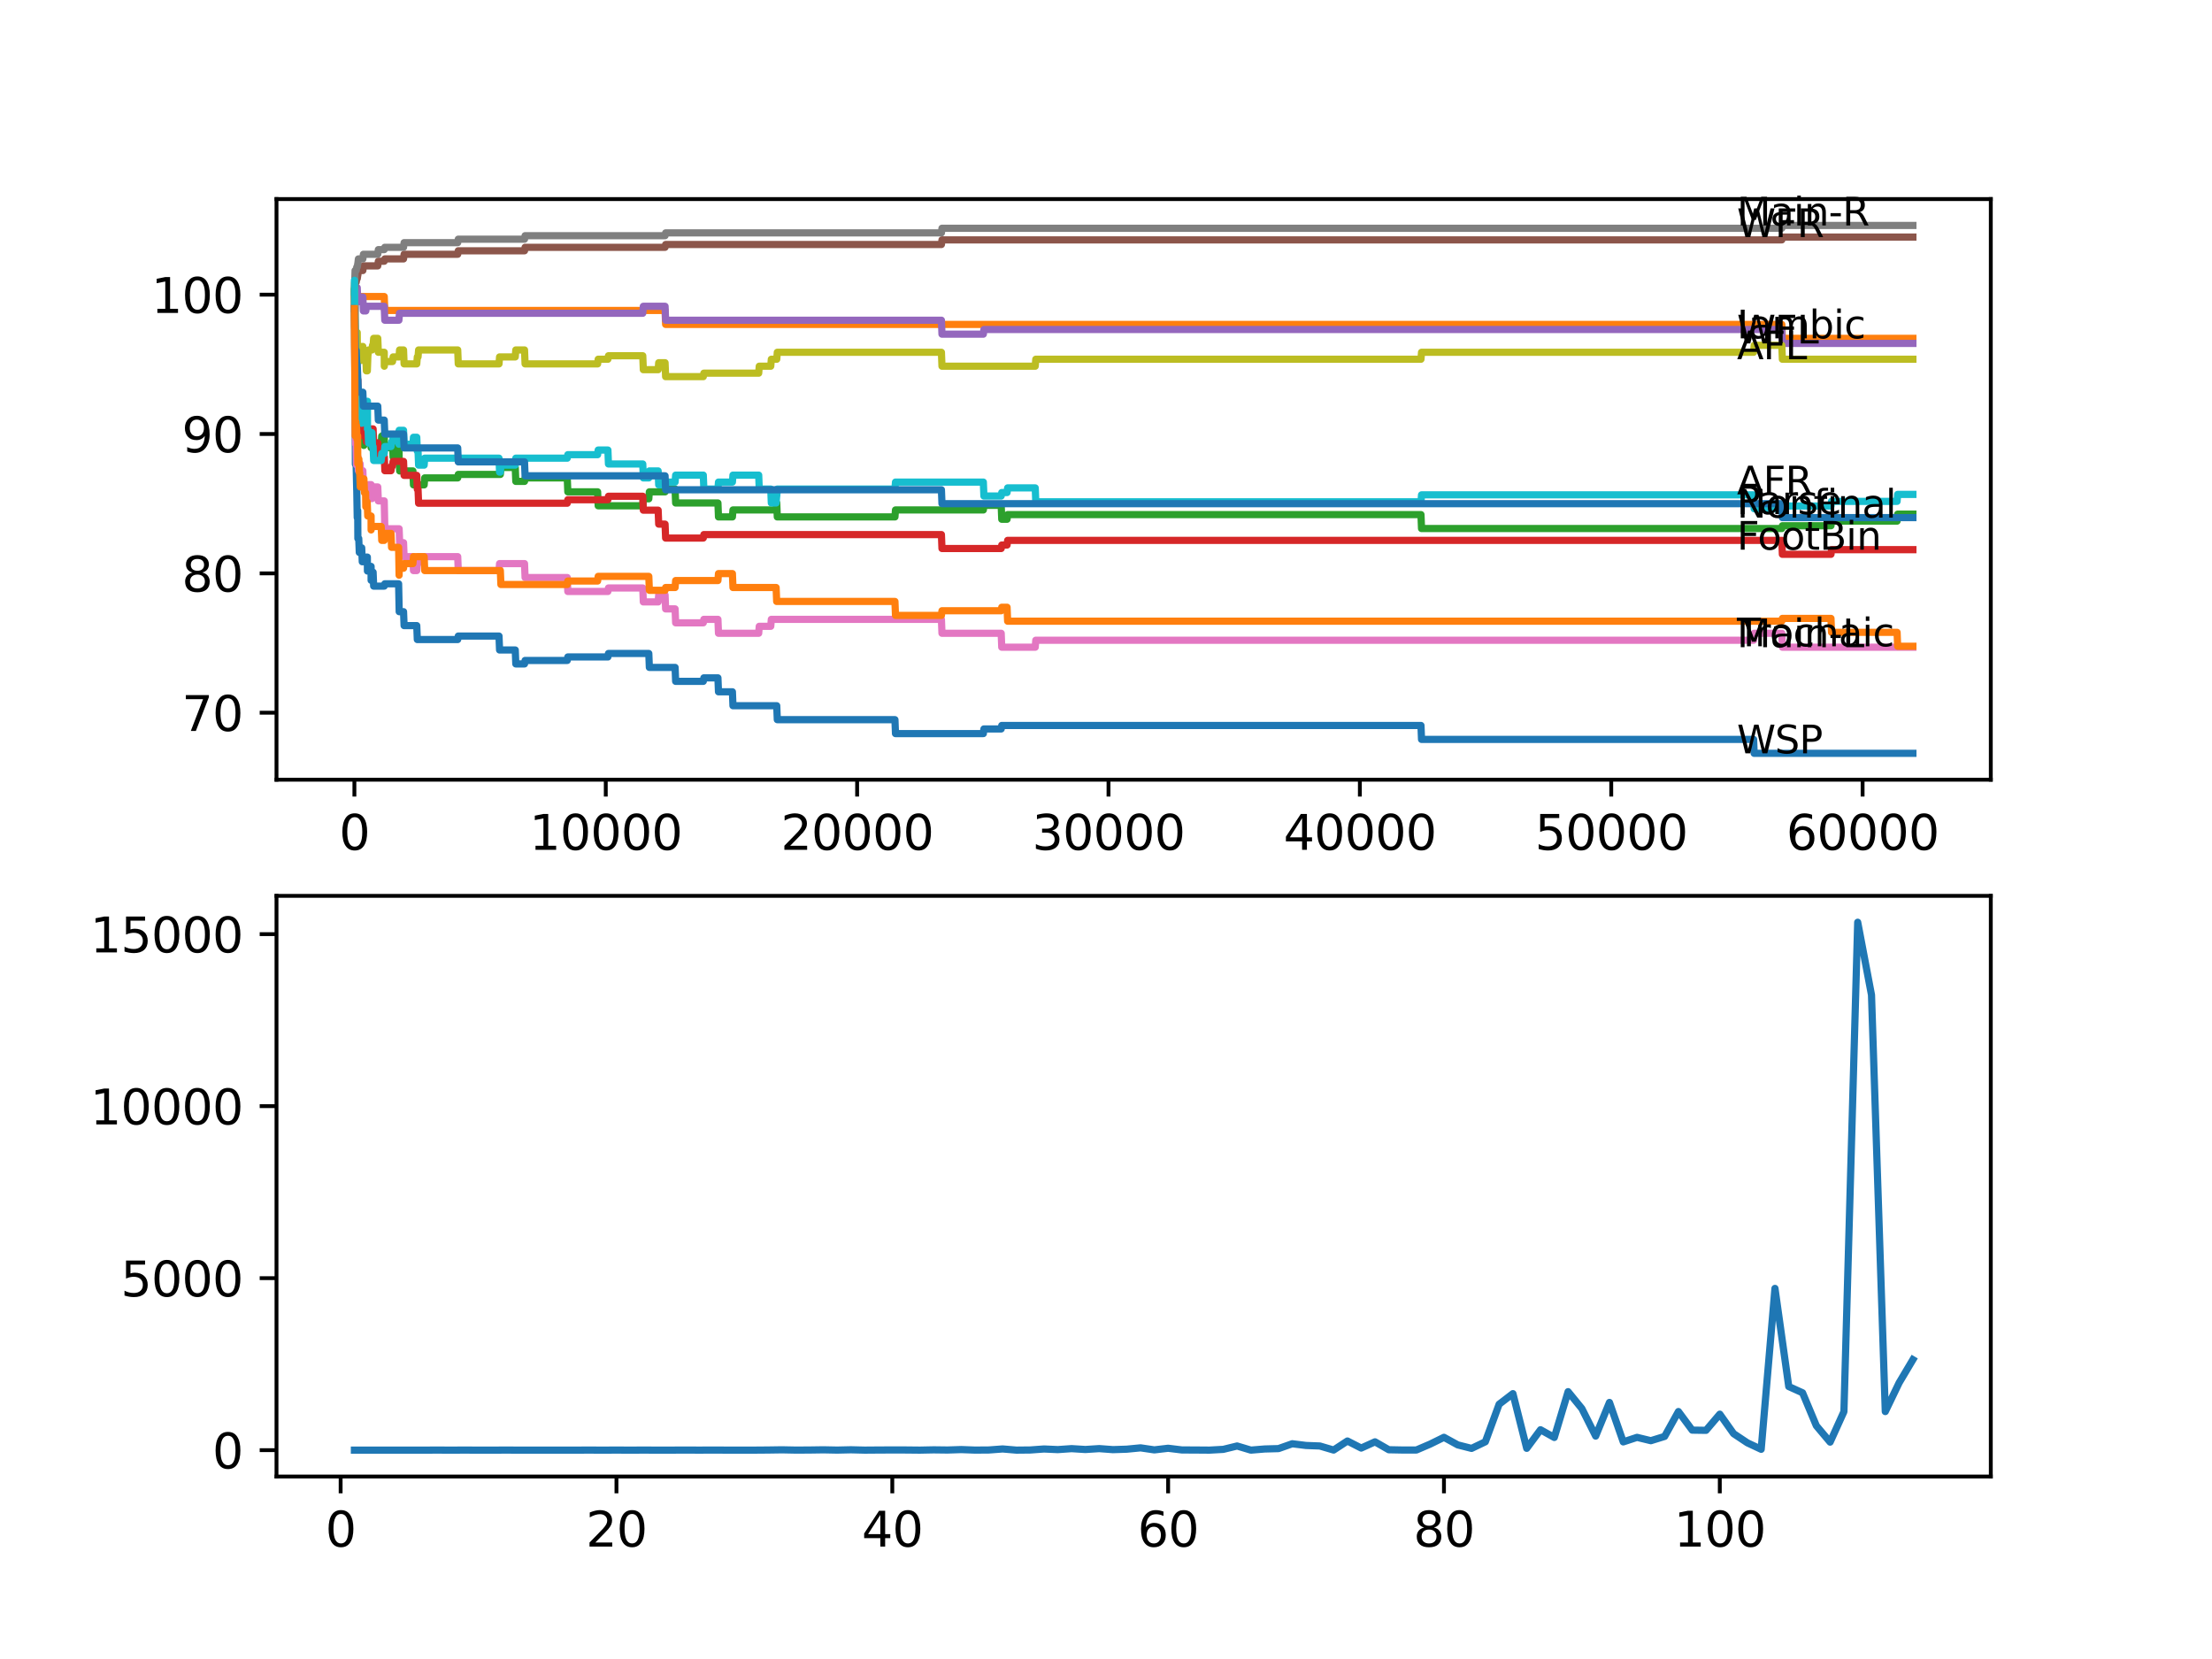 <?xml version="1.0" encoding="utf-8" standalone="no"?>
<!DOCTYPE svg PUBLIC "-//W3C//DTD SVG 1.1//EN"
  "http://www.w3.org/Graphics/SVG/1.1/DTD/svg11.dtd">
<svg xmlns:xlink="http://www.w3.org/1999/xlink" width="460.8pt" height="345.6pt" viewBox="0 0 460.8 345.6" xmlns="http://www.w3.org/2000/svg" version="1.1">
 <defs>
  <style type="text/css">*{stroke-linejoin: round; stroke-linecap: butt}</style>
 </defs>
 <g id="figure_1">
  <g id="patch_1">
   <path d="M 0 345.6 
L 460.8 345.6 
L 460.8 0 
L 0 0 
z
" style="fill: #ffffff"/>
  </g>
  <g id="axes_1">
   <g id="patch_2">
    <path d="M 57.6 162.432 
L 414.72 162.432 
L 414.72 41.472 
L 57.6 41.472 
z
" style="fill: #ffffff"/>
   </g>
   <g id="matplotlib.axis_1">
    <g id="xtick_1">
     <g id="line2d_1">
      <defs>
       <path id="mc5a0135460" d="M 0 0 
L 0 3.5 
" style="stroke: #000000; stroke-width: 0.8"/>
      </defs>
      <g>
       <use xlink:href="#mc5a0135460" x="73.827" y="162.432" style="stroke: #000000; stroke-width: 0.8"/>
      </g>
     </g>
     <g id="text_1">
      <!-- 0 -->
      <g transform="translate(70.646 177.03)scale(0.1 -0.1)">
       <defs>
        <path id="DejaVuSans-30" d="M 2034 4250 
Q 1547 4250 1301 3770 
Q 1056 3291 1056 2328 
Q 1056 1369 1301 889 
Q 1547 409 2034 409 
Q 2525 409 2770 889 
Q 3016 1369 3016 2328 
Q 3016 3291 2770 3770 
Q 2525 4250 2034 4250 
z
M 2034 4750 
Q 2819 4750 3233 4129 
Q 3647 3509 3647 2328 
Q 3647 1150 3233 529 
Q 2819 -91 2034 -91 
Q 1250 -91 836 529 
Q 422 1150 422 2328 
Q 422 3509 836 4129 
Q 1250 4750 2034 4750 
z
" transform="scale(0.016)"/>
       </defs>
       <use xlink:href="#DejaVuSans-30"/>
      </g>
     </g>
    </g>
    <g id="xtick_2">
     <g id="line2d_2">
      <g>
       <use xlink:href="#mc5a0135460" x="126.192" y="162.432" style="stroke: #000000; stroke-width: 0.8"/>
      </g>
     </g>
     <g id="text_2">
      <!-- 10000 -->
      <g transform="translate(110.286 177.03)scale(0.1 -0.1)">
       <defs>
        <path id="DejaVuSans-31" d="M 794 531 
L 1825 531 
L 1825 4091 
L 703 3866 
L 703 4441 
L 1819 4666 
L 2450 4666 
L 2450 531 
L 3481 531 
L 3481 0 
L 794 0 
L 794 531 
z
" transform="scale(0.016)"/>
       </defs>
       <use xlink:href="#DejaVuSans-31"/>
       <use xlink:href="#DejaVuSans-30" x="63.623"/>
       <use xlink:href="#DejaVuSans-30" x="127.246"/>
       <use xlink:href="#DejaVuSans-30" x="190.869"/>
       <use xlink:href="#DejaVuSans-30" x="254.492"/>
      </g>
     </g>
    </g>
    <g id="xtick_3">
     <g id="line2d_3">
      <g>
       <use xlink:href="#mc5a0135460" x="178.556" y="162.432" style="stroke: #000000; stroke-width: 0.8"/>
      </g>
     </g>
     <g id="text_3">
      <!-- 20000 -->
      <g transform="translate(162.65 177.03)scale(0.1 -0.1)">
       <defs>
        <path id="DejaVuSans-32" d="M 1228 531 
L 3431 531 
L 3431 0 
L 469 0 
L 469 531 
Q 828 903 1448 1529 
Q 2069 2156 2228 2338 
Q 2531 2678 2651 2914 
Q 2772 3150 2772 3378 
Q 2772 3750 2511 3984 
Q 2250 4219 1831 4219 
Q 1534 4219 1204 4116 
Q 875 4013 500 3803 
L 500 4441 
Q 881 4594 1212 4672 
Q 1544 4750 1819 4750 
Q 2544 4750 2975 4387 
Q 3406 4025 3406 3419 
Q 3406 3131 3298 2873 
Q 3191 2616 2906 2266 
Q 2828 2175 2409 1742 
Q 1991 1309 1228 531 
z
" transform="scale(0.016)"/>
       </defs>
       <use xlink:href="#DejaVuSans-32"/>
       <use xlink:href="#DejaVuSans-30" x="63.623"/>
       <use xlink:href="#DejaVuSans-30" x="127.246"/>
       <use xlink:href="#DejaVuSans-30" x="190.869"/>
       <use xlink:href="#DejaVuSans-30" x="254.492"/>
      </g>
     </g>
    </g>
    <g id="xtick_4">
     <g id="line2d_4">
      <g>
       <use xlink:href="#mc5a0135460" x="230.921" y="162.432" style="stroke: #000000; stroke-width: 0.8"/>
      </g>
     </g>
     <g id="text_4">
      <!-- 30000 -->
      <g transform="translate(215.015 177.03)scale(0.1 -0.1)">
       <defs>
        <path id="DejaVuSans-33" d="M 2597 2516 
Q 3050 2419 3304 2112 
Q 3559 1806 3559 1356 
Q 3559 666 3084 287 
Q 2609 -91 1734 -91 
Q 1441 -91 1130 -33 
Q 819 25 488 141 
L 488 750 
Q 750 597 1062 519 
Q 1375 441 1716 441 
Q 2309 441 2620 675 
Q 2931 909 2931 1356 
Q 2931 1769 2642 2001 
Q 2353 2234 1838 2234 
L 1294 2234 
L 1294 2753 
L 1863 2753 
Q 2328 2753 2575 2939 
Q 2822 3125 2822 3475 
Q 2822 3834 2567 4026 
Q 2313 4219 1838 4219 
Q 1578 4219 1281 4162 
Q 984 4106 628 3988 
L 628 4550 
Q 988 4650 1302 4700 
Q 1616 4750 1894 4750 
Q 2613 4750 3031 4423 
Q 3450 4097 3450 3541 
Q 3450 3153 3228 2886 
Q 3006 2619 2597 2516 
z
" transform="scale(0.016)"/>
       </defs>
       <use xlink:href="#DejaVuSans-33"/>
       <use xlink:href="#DejaVuSans-30" x="63.623"/>
       <use xlink:href="#DejaVuSans-30" x="127.246"/>
       <use xlink:href="#DejaVuSans-30" x="190.869"/>
       <use xlink:href="#DejaVuSans-30" x="254.492"/>
      </g>
     </g>
    </g>
    <g id="xtick_5">
     <g id="line2d_5">
      <g>
       <use xlink:href="#mc5a0135460" x="283.285" y="162.432" style="stroke: #000000; stroke-width: 0.8"/>
      </g>
     </g>
     <g id="text_5">
      <!-- 40000 -->
      <g transform="translate(267.379 177.03)scale(0.1 -0.1)">
       <defs>
        <path id="DejaVuSans-34" d="M 2419 4116 
L 825 1625 
L 2419 1625 
L 2419 4116 
z
M 2253 4666 
L 3047 4666 
L 3047 1625 
L 3713 1625 
L 3713 1100 
L 3047 1100 
L 3047 0 
L 2419 0 
L 2419 1100 
L 313 1100 
L 313 1709 
L 2253 4666 
z
" transform="scale(0.016)"/>
       </defs>
       <use xlink:href="#DejaVuSans-34"/>
       <use xlink:href="#DejaVuSans-30" x="63.623"/>
       <use xlink:href="#DejaVuSans-30" x="127.246"/>
       <use xlink:href="#DejaVuSans-30" x="190.869"/>
       <use xlink:href="#DejaVuSans-30" x="254.492"/>
      </g>
     </g>
    </g>
    <g id="xtick_6">
     <g id="line2d_6">
      <g>
       <use xlink:href="#mc5a0135460" x="335.65" y="162.432" style="stroke: #000000; stroke-width: 0.8"/>
      </g>
     </g>
     <g id="text_6">
      <!-- 50000 -->
      <g transform="translate(319.744 177.03)scale(0.1 -0.1)">
       <defs>
        <path id="DejaVuSans-35" d="M 691 4666 
L 3169 4666 
L 3169 4134 
L 1269 4134 
L 1269 2991 
Q 1406 3038 1543 3061 
Q 1681 3084 1819 3084 
Q 2600 3084 3056 2656 
Q 3513 2228 3513 1497 
Q 3513 744 3044 326 
Q 2575 -91 1722 -91 
Q 1428 -91 1123 -41 
Q 819 9 494 109 
L 494 744 
Q 775 591 1075 516 
Q 1375 441 1709 441 
Q 2250 441 2565 725 
Q 2881 1009 2881 1497 
Q 2881 1984 2565 2268 
Q 2250 2553 1709 2553 
Q 1456 2553 1204 2497 
Q 953 2441 691 2322 
L 691 4666 
z
" transform="scale(0.016)"/>
       </defs>
       <use xlink:href="#DejaVuSans-35"/>
       <use xlink:href="#DejaVuSans-30" x="63.623"/>
       <use xlink:href="#DejaVuSans-30" x="127.246"/>
       <use xlink:href="#DejaVuSans-30" x="190.869"/>
       <use xlink:href="#DejaVuSans-30" x="254.492"/>
      </g>
     </g>
    </g>
    <g id="xtick_7">
     <g id="line2d_7">
      <g>
       <use xlink:href="#mc5a0135460" x="388.014" y="162.432" style="stroke: #000000; stroke-width: 0.8"/>
      </g>
     </g>
     <g id="text_7">
      <!-- 60000 -->
      <g transform="translate(372.108 177.03)scale(0.1 -0.1)">
       <defs>
        <path id="DejaVuSans-36" d="M 2113 2584 
Q 1688 2584 1439 2293 
Q 1191 2003 1191 1497 
Q 1191 994 1439 701 
Q 1688 409 2113 409 
Q 2538 409 2786 701 
Q 3034 994 3034 1497 
Q 3034 2003 2786 2293 
Q 2538 2584 2113 2584 
z
M 3366 4563 
L 3366 3988 
Q 3128 4100 2886 4159 
Q 2644 4219 2406 4219 
Q 1781 4219 1451 3797 
Q 1122 3375 1075 2522 
Q 1259 2794 1537 2939 
Q 1816 3084 2150 3084 
Q 2853 3084 3261 2657 
Q 3669 2231 3669 1497 
Q 3669 778 3244 343 
Q 2819 -91 2113 -91 
Q 1303 -91 875 529 
Q 447 1150 447 2328 
Q 447 3434 972 4092 
Q 1497 4750 2381 4750 
Q 2619 4750 2861 4703 
Q 3103 4656 3366 4563 
z
" transform="scale(0.016)"/>
       </defs>
       <use xlink:href="#DejaVuSans-36"/>
       <use xlink:href="#DejaVuSans-30" x="63.623"/>
       <use xlink:href="#DejaVuSans-30" x="127.246"/>
       <use xlink:href="#DejaVuSans-30" x="190.869"/>
       <use xlink:href="#DejaVuSans-30" x="254.492"/>
      </g>
     </g>
    </g>
   </g>
   <g id="matplotlib.axis_2">
    <g id="ytick_1">
     <g id="line2d_8">
      <defs>
       <path id="md2652b4686" d="M 0 0 
L -3.5 0 
" style="stroke: #000000; stroke-width: 0.8"/>
      </defs>
      <g>
       <use xlink:href="#md2652b4686" x="57.6" y="148.468" style="stroke: #000000; stroke-width: 0.8"/>
      </g>
     </g>
     <g id="text_8">
      <!-- 70 -->
      <g transform="translate(37.875 152.267)scale(0.1 -0.1)">
       <defs>
        <path id="DejaVuSans-37" d="M 525 4666 
L 3525 4666 
L 3525 4397 
L 1831 0 
L 1172 0 
L 2766 4134 
L 525 4134 
L 525 4666 
z
" transform="scale(0.016)"/>
       </defs>
       <use xlink:href="#DejaVuSans-37"/>
       <use xlink:href="#DejaVuSans-30" x="63.623"/>
      </g>
     </g>
    </g>
    <g id="ytick_2">
     <g id="line2d_9">
      <g>
       <use xlink:href="#md2652b4686" x="57.6" y="119.441" style="stroke: #000000; stroke-width: 0.8"/>
      </g>
     </g>
     <g id="text_9">
      <!-- 80 -->
      <g transform="translate(37.875 123.24)scale(0.1 -0.1)">
       <defs>
        <path id="DejaVuSans-38" d="M 2034 2216 
Q 1584 2216 1326 1975 
Q 1069 1734 1069 1313 
Q 1069 891 1326 650 
Q 1584 409 2034 409 
Q 2484 409 2743 651 
Q 3003 894 3003 1313 
Q 3003 1734 2745 1975 
Q 2488 2216 2034 2216 
z
M 1403 2484 
Q 997 2584 770 2862 
Q 544 3141 544 3541 
Q 544 4100 942 4425 
Q 1341 4750 2034 4750 
Q 2731 4750 3128 4425 
Q 3525 4100 3525 3541 
Q 3525 3141 3298 2862 
Q 3072 2584 2669 2484 
Q 3125 2378 3379 2068 
Q 3634 1759 3634 1313 
Q 3634 634 3220 271 
Q 2806 -91 2034 -91 
Q 1263 -91 848 271 
Q 434 634 434 1313 
Q 434 1759 690 2068 
Q 947 2378 1403 2484 
z
M 1172 3481 
Q 1172 3119 1398 2916 
Q 1625 2713 2034 2713 
Q 2441 2713 2670 2916 
Q 2900 3119 2900 3481 
Q 2900 3844 2670 4047 
Q 2441 4250 2034 4250 
Q 1625 4250 1398 4047 
Q 1172 3844 1172 3481 
z
" transform="scale(0.016)"/>
       </defs>
       <use xlink:href="#DejaVuSans-38"/>
       <use xlink:href="#DejaVuSans-30" x="63.623"/>
      </g>
     </g>
    </g>
    <g id="ytick_3">
     <g id="line2d_10">
      <g>
       <use xlink:href="#md2652b4686" x="57.6" y="90.414" style="stroke: #000000; stroke-width: 0.8"/>
      </g>
     </g>
     <g id="text_10">
      <!-- 90 -->
      <g transform="translate(37.875 94.213)scale(0.1 -0.1)">
       <defs>
        <path id="DejaVuSans-39" d="M 703 97 
L 703 672 
Q 941 559 1184 500 
Q 1428 441 1663 441 
Q 2288 441 2617 861 
Q 2947 1281 2994 2138 
Q 2813 1869 2534 1725 
Q 2256 1581 1919 1581 
Q 1219 1581 811 2004 
Q 403 2428 403 3163 
Q 403 3881 828 4315 
Q 1253 4750 1959 4750 
Q 2769 4750 3195 4129 
Q 3622 3509 3622 2328 
Q 3622 1225 3098 567 
Q 2575 -91 1691 -91 
Q 1453 -91 1209 -44 
Q 966 3 703 97 
z
M 1959 2075 
Q 2384 2075 2632 2365 
Q 2881 2656 2881 3163 
Q 2881 3666 2632 3958 
Q 2384 4250 1959 4250 
Q 1534 4250 1286 3958 
Q 1038 3666 1038 3163 
Q 1038 2656 1286 2365 
Q 1534 2075 1959 2075 
z
" transform="scale(0.016)"/>
       </defs>
       <use xlink:href="#DejaVuSans-39"/>
       <use xlink:href="#DejaVuSans-30" x="63.623"/>
      </g>
     </g>
    </g>
    <g id="ytick_4">
     <g id="line2d_11">
      <g>
       <use xlink:href="#md2652b4686" x="57.6" y="61.387" style="stroke: #000000; stroke-width: 0.8"/>
      </g>
     </g>
     <g id="text_11">
      <!-- 100 -->
      <g transform="translate(31.512 65.186)scale(0.1 -0.1)">
       <use xlink:href="#DejaVuSans-31"/>
       <use xlink:href="#DejaVuSans-30" x="63.623"/>
       <use xlink:href="#DejaVuSans-30" x="127.246"/>
      </g>
     </g>
    </g>
   </g>
   <g id="line2d_12">
    <path d="M 73.833 64.29 
L 73.979 85.092 
L 73.985 85.092 
L 74.032 96.703 
L 74.11 94.768 
L 74.121 94.768 
L 74.142 94.042 
L 74.147 96.945 
L 74.194 96.945 
L 74.309 102.025 
L 74.32 102.025 
L 74.419 107.83 
L 74.435 107.104 
L 74.508 107.104 
L 74.519 106.379 
L 74.55 112.184 
L 74.582 112.184 
L 74.733 112.184 
L 74.849 115.087 
L 75.021 115.087 
L 75.137 114.119 
L 75.351 114.119 
L 75.466 117.022 
L 76.205 117.022 
L 76.32 116.054 
L 76.524 116.054 
L 76.545 118.957 
L 76.634 117.989 
L 77.304 117.989 
L 77.31 120.892 
L 77.414 120.166 
L 77.488 120.166 
L 77.603 119.199 
L 77.723 119.199 
L 77.839 122.102 
L 80.043 122.102 
L 80.158 121.618 
L 83.038 121.618 
L 83.159 127.423 
L 84.065 127.423 
L 84.18 130.326 
L 86.819 130.326 
L 86.934 133.229 
L 95.349 133.229 
L 95.464 132.503 
L 103.953 132.503 
L 104.068 135.406 
L 107.336 135.406 
L 107.451 138.308 
L 109.268 138.308 
L 109.383 137.583 
L 118.17 137.583 
L 118.285 136.857 
L 126.637 136.857 
L 126.752 136.131 
L 135.157 136.131 
L 135.272 139.034 
L 140.634 139.034 
L 140.749 141.937 
L 146.509 141.937 
L 146.625 141.211 
L 149.557 141.211 
L 149.672 144.114 
L 152.573 144.114 
L 152.688 147.016 
L 161.81 147.016 
L 161.925 149.919 
L 186.432 149.919 
L 186.547 152.822 
L 204.849 152.822 
L 204.964 151.854 
L 208.567 151.854 
L 208.682 151.128 
L 296.015 151.128 
L 296.13 154.031 
L 365.309 154.031 
L 365.424 156.934 
L 398.487 156.934 
L 398.487 156.934 
" clip-path="url(#peca3d6b3b5)" style="fill: none; stroke: #1f77b4; stroke-width: 1.5; stroke-linecap: square"/>
   </g>
   <g id="line2d_13">
    <path d="M 73.833 60.806 
L 73.838 60.806 
L 73.885 58.871 
L 73.89 61.774 
L 73.943 61.774 
L 80.043 61.774 
L 80.158 64.677 
L 138.545 64.677 
L 138.66 67.579 
L 371.184 67.579 
L 371.3 70.482 
L 398.487 70.482 
L 398.487 70.482 
" clip-path="url(#peca3d6b3b5)" style="fill: none; stroke: #ff7f0e; stroke-width: 1.5; stroke-linecap: square"/>
   </g>
   <g id="line2d_14">
    <path d="M 73.833 60.806 
L 73.838 60.806 
L 73.906 68.45 
L 73.948 63.757 
L 73.958 63.032 
L 73.99 68.837 
L 74.006 68.837 
L 74.136 81.415 
L 74.142 81.415 
L 74.194 79.964 
L 74.199 82.867 
L 74.246 82.867 
L 74.262 82.867 
L 74.288 81.415 
L 74.325 87.221 
L 74.356 87.221 
L 74.398 87.221 
L 74.508 90.124 
L 74.634 87.947 
L 74.728 87.947 
L 74.76 90.849 
L 74.838 89.398 
L 74.938 89.398 
L 75.053 86.979 
L 75.351 86.979 
L 75.466 89.882 
L 75.665 89.882 
L 75.781 92.784 
L 75.812 92.784 
L 75.927 91.817 
L 76.163 91.817 
L 76.278 90.365 
L 76.493 90.365 
L 76.524 88.914 
L 76.529 91.817 
L 76.598 91.817 
L 77.304 91.817 
L 77.31 90.365 
L 77.315 93.268 
L 77.409 93.268 
L 78.697 93.268 
L 78.813 92.301 
L 79.41 92.301 
L 79.525 90.849 
L 80.043 90.849 
L 80.059 90.365 
L 80.064 93.268 
L 80.127 93.268 
L 81.452 93.268 
L 81.567 92.301 
L 81.771 92.301 
L 81.886 95.203 
L 83.038 95.203 
L 83.122 92.301 
L 83.143 95.203 
L 83.258 98.106 
L 86.018 98.106 
L 86.133 101.009 
L 88.359 101.009 
L 88.474 99.557 
L 95.349 99.557 
L 95.464 98.832 
L 104.23 98.832 
L 104.346 97.38 
L 107.336 97.38 
L 107.451 100.283 
L 109.268 100.283 
L 109.383 99.557 
L 118.17 99.557 
L 118.285 102.46 
L 124.495 102.46 
L 124.611 105.363 
L 133.9 105.363 
L 134.015 103.911 
L 135.157 103.911 
L 135.272 102.46 
L 138.545 102.46 
L 138.66 101.879 
L 140.634 101.879 
L 140.749 104.782 
L 149.557 104.782 
L 149.672 107.685 
L 152.573 107.685 
L 152.688 106.233 
L 161.679 106.233 
L 161.795 104.782 
L 161.81 104.782 
L 161.925 107.685 
L 186.432 107.685 
L 186.547 106.233 
L 204.849 106.233 
L 204.964 105.266 
L 208.567 105.266 
L 208.682 108.169 
L 209.792 108.169 
L 209.907 107.201 
L 296.015 107.201 
L 296.13 110.104 
L 371.184 110.104 
L 371.3 109.523 
L 381.427 109.523 
L 381.542 108.556 
L 395.199 108.556 
L 395.314 107.104 
L 398.487 107.104 
L 398.487 107.104 
" clip-path="url(#peca3d6b3b5)" style="fill: none; stroke: #2ca02c; stroke-width: 1.5; stroke-linecap: square"/>
   </g>
   <g id="line2d_15">
    <path d="M 73.833 61.387 
L 73.854 61.387 
L 73.985 74.594 
L 74 74.594 
L 74.115 79.432 
L 74.121 79.432 
L 74.236 78.706 
L 74.32 78.706 
L 74.351 77.013 
L 74.356 79.916 
L 74.419 79.916 
L 74.508 79.916 
L 74.545 79.19 
L 74.55 82.093 
L 74.602 82.093 
L 74.733 82.093 
L 74.849 84.995 
L 75.252 84.995 
L 75.367 87.898 
L 75.587 87.898 
L 75.665 90.801 
L 75.697 90.075 
L 75.812 90.075 
L 75.927 89.108 
L 76.205 89.108 
L 76.32 92.01 
L 76.55 92.01 
L 76.666 91.043 
L 76.671 91.043 
L 76.786 90.075 
L 77.31 90.075 
L 77.425 89.349 
L 77.723 89.349 
L 77.839 92.252 
L 78.697 92.252 
L 78.813 95.155 
L 80.059 95.155 
L 80.174 98.058 
L 81.452 98.058 
L 81.567 97.09 
L 81.771 97.09 
L 81.886 96.122 
L 84.065 96.122 
L 84.18 99.025 
L 86.819 99.025 
L 86.934 101.928 
L 87.086 101.928 
L 87.201 104.831 
L 118.17 104.831 
L 118.285 104.105 
L 126.637 104.105 
L 126.752 103.379 
L 133.9 103.379 
L 134.015 106.282 
L 137.105 106.282 
L 137.22 109.185 
L 138.545 109.185 
L 138.66 112.087 
L 146.509 112.087 
L 146.625 111.362 
L 196.114 111.362 
L 196.229 114.264 
L 208.567 114.264 
L 208.682 113.539 
L 209.792 113.539 
L 209.907 112.571 
L 371.184 112.571 
L 371.3 115.474 
L 381.427 115.474 
L 381.542 114.506 
L 398.487 114.506 
L 398.487 114.506 
" clip-path="url(#peca3d6b3b5)" style="fill: none; stroke: #d62728; stroke-width: 1.5; stroke-linecap: square"/>
   </g>
   <g id="line2d_16">
    <path d="M 73.833 61.387 
L 73.838 61.387 
L 73.906 68.16 
L 73.953 64.773 
L 73.964 64.773 
L 74.089 59.936 
L 74.419 59.936 
L 74.534 62.838 
L 75.021 62.838 
L 75.137 61.871 
L 75.587 61.871 
L 75.702 64.773 
L 76.205 64.773 
L 76.32 63.806 
L 80.043 63.806 
L 80.158 66.708 
L 83.101 66.708 
L 83.216 65.257 
L 133.9 65.257 
L 134.015 63.806 
L 138.545 63.806 
L 138.66 66.708 
L 196.114 66.708 
L 196.229 69.611 
L 204.849 69.611 
L 204.964 68.644 
L 371.184 68.644 
L 371.3 71.546 
L 398.487 71.546 
L 398.487 71.546 
" clip-path="url(#peca3d6b3b5)" style="fill: none; stroke: #9467bd; stroke-width: 1.5; stroke-linecap: square"/>
   </g>
   <g id="line2d_17">
    <path d="M 73.833 60.806 
L 73.885 60.806 
L 74.011 58.774 
L 74.205 58.774 
L 74.32 58.049 
L 74.419 58.049 
L 74.534 57.323 
L 74.545 57.323 
L 74.66 56.356 
L 75.587 56.356 
L 75.702 55.388 
L 78.697 55.388 
L 78.813 54.42 
L 80.043 54.42 
L 80.158 53.937 
L 84.065 53.937 
L 84.18 52.969 
L 95.349 52.969 
L 95.464 52.243 
L 109.268 52.243 
L 109.383 51.518 
L 138.545 51.518 
L 138.66 50.937 
L 196.114 50.937 
L 196.229 49.97 
L 371.184 49.97 
L 371.3 49.389 
L 398.487 49.389 
L 398.487 49.389 
" clip-path="url(#peca3d6b3b5)" style="fill: none; stroke: #8c564b; stroke-width: 1.5; stroke-linecap: square"/>
   </g>
   <g id="line2d_18">
    <path d="M 73.833 64.29 
L 73.838 64.29 
L 73.985 85.237 
L 74 85.237 
L 74.032 83.786 
L 74.063 92.494 
L 74.084 92.494 
L 74.11 92.494 
L 74.194 91.043 
L 74.199 93.945 
L 74.205 93.945 
L 74.267 96.848 
L 74.314 95.397 
L 74.32 95.397 
L 74.419 92.252 
L 74.43 95.155 
L 74.545 95.155 
L 74.66 98.058 
L 74.733 98.058 
L 74.849 96.606 
L 75.021 96.606 
L 75.137 99.509 
L 75.252 99.509 
L 75.367 98.058 
L 75.587 98.058 
L 75.702 100.96 
L 76.205 100.96 
L 76.32 103.863 
L 76.545 103.863 
L 76.666 101.928 
L 76.671 101.928 
L 76.786 100.96 
L 77.31 100.96 
L 77.425 103.863 
L 77.488 103.863 
L 77.603 102.895 
L 77.723 102.895 
L 77.839 101.444 
L 78.697 101.444 
L 78.813 104.347 
L 80.043 104.347 
L 80.164 110.152 
L 83.143 110.152 
L 83.258 113.055 
L 84.065 113.055 
L 84.18 115.957 
L 86.018 115.957 
L 86.133 118.86 
L 86.819 118.86 
L 86.934 117.409 
L 87.086 117.409 
L 87.201 115.957 
L 95.349 115.957 
L 95.464 118.86 
L 103.953 118.86 
L 104.068 117.409 
L 109.268 117.409 
L 109.383 120.312 
L 118.17 120.312 
L 118.285 123.214 
L 126.637 123.214 
L 126.752 122.489 
L 133.9 122.489 
L 134.015 125.391 
L 137.105 125.391 
L 137.22 123.94 
L 138.545 123.94 
L 138.66 126.843 
L 140.634 126.843 
L 140.749 129.745 
L 146.509 129.745 
L 146.625 129.02 
L 149.557 129.02 
L 149.672 131.922 
L 158.051 131.922 
L 158.166 130.471 
L 160.564 130.471 
L 160.679 129.02 
L 196.114 129.02 
L 196.229 131.922 
L 208.567 131.922 
L 208.682 134.825 
L 215.657 134.825 
L 215.772 133.374 
L 365.309 133.374 
L 365.424 131.922 
L 371.184 131.922 
L 371.3 134.825 
L 398.487 134.825 
L 398.487 134.825 
" clip-path="url(#peca3d6b3b5)" style="fill: none; stroke: #e377c2; stroke-width: 1.5; stroke-linecap: square"/>
   </g>
   <g id="line2d_19">
    <path d="M 73.833 60.806 
L 73.838 60.806 
L 73.969 56.356 
L 74.205 56.356 
L 74.32 55.63 
L 74.419 55.63 
L 74.534 54.904 
L 74.545 54.904 
L 74.66 53.937 
L 75.587 53.937 
L 75.702 52.969 
L 78.697 52.969 
L 78.813 52.002 
L 80.043 52.002 
L 80.158 51.518 
L 84.065 51.518 
L 84.18 50.55 
L 95.349 50.55 
L 95.464 49.824 
L 109.268 49.824 
L 109.383 49.099 
L 138.545 49.099 
L 138.66 48.518 
L 196.114 48.518 
L 196.229 47.551 
L 371.184 47.551 
L 371.3 46.97 
L 398.487 46.97 
L 398.487 46.97 
" clip-path="url(#peca3d6b3b5)" style="fill: none; stroke: #7f7f7f; stroke-width: 1.5; stroke-linecap: square"/>
   </g>
   <g id="line2d_20">
    <path d="M 73.833 61.387 
L 73.843 59.936 
L 73.901 72.272 
L 73.911 72.272 
L 73.958 79.432 
L 74.021 73.143 
L 74.032 71.208 
L 74.063 76.045 
L 74.126 73.868 
L 74.205 73.868 
L 74.267 76.771 
L 74.314 73.868 
L 74.32 73.868 
L 74.419 69.273 
L 74.44 72.175 
L 74.545 72.175 
L 74.66 75.078 
L 74.728 75.078 
L 74.849 72.175 
L 75.021 72.175 
L 75.137 75.078 
L 75.252 75.078 
L 75.372 72.175 
L 75.587 72.175 
L 75.665 75.078 
L 75.697 74.352 
L 76.205 74.352 
L 76.32 77.255 
L 76.524 77.255 
L 76.645 73.868 
L 76.671 73.868 
L 76.786 72.901 
L 77.488 72.901 
L 77.603 71.933 
L 77.723 71.933 
L 77.839 70.482 
L 78.697 70.482 
L 78.813 73.385 
L 80.043 73.385 
L 80.059 76.287 
L 80.153 75.32 
L 81.771 75.32 
L 81.886 74.352 
L 83.122 74.352 
L 83.237 72.901 
L 84.065 72.901 
L 84.18 75.804 
L 86.819 75.804 
L 86.934 74.352 
L 87.086 74.352 
L 87.201 72.901 
L 95.349 72.901 
L 95.464 75.804 
L 103.953 75.804 
L 104.068 74.352 
L 107.336 74.352 
L 107.451 72.901 
L 109.268 72.901 
L 109.383 75.804 
L 124.495 75.804 
L 124.611 74.836 
L 126.637 74.836 
L 126.752 74.11 
L 133.9 74.11 
L 134.015 77.013 
L 137.105 77.013 
L 137.22 75.562 
L 138.545 75.562 
L 138.66 78.464 
L 146.509 78.464 
L 146.625 77.739 
L 158.051 77.739 
L 158.166 76.287 
L 160.564 76.287 
L 160.679 74.836 
L 161.81 74.836 
L 161.925 73.385 
L 196.114 73.385 
L 196.229 76.287 
L 215.657 76.287 
L 215.772 74.836 
L 296.015 74.836 
L 296.13 73.385 
L 365.309 73.385 
L 365.424 71.933 
L 371.184 71.933 
L 371.3 74.836 
L 398.487 74.836 
L 398.487 74.836 
" clip-path="url(#peca3d6b3b5)" style="fill: none; stroke: #bcbd22; stroke-width: 1.5; stroke-linecap: square"/>
   </g>
   <g id="line2d_21">
    <path d="M 73.833 60.806 
L 73.843 58.387 
L 73.917 67.724 
L 74.006 75.852 
L 74.037 75.368 
L 74.058 74.401 
L 74.115 80.206 
L 74.121 80.206 
L 74.205 76.578 
L 74.236 79.48 
L 74.262 79.48 
L 74.267 78.029 
L 74.351 81.657 
L 74.398 84.56 
L 74.461 83.109 
L 74.508 83.109 
L 74.545 80.932 
L 74.55 83.834 
L 74.613 83.834 
L 74.728 83.834 
L 74.733 82.383 
L 74.739 85.286 
L 74.838 83.834 
L 74.938 83.834 
L 75.021 82.383 
L 75.027 85.286 
L 75.042 85.286 
L 75.252 85.286 
L 75.351 88.188 
L 75.362 86.737 
L 75.665 86.737 
L 75.781 86.011 
L 75.812 86.011 
L 75.927 85.044 
L 76.163 85.044 
L 76.205 83.592 
L 76.21 86.495 
L 76.268 86.495 
L 76.493 86.495 
L 76.545 83.592 
L 76.556 89.398 
L 76.592 89.398 
L 76.671 89.398 
L 76.786 92.301 
L 77.304 92.301 
L 77.42 90.124 
L 77.488 90.124 
L 77.603 93.026 
L 77.723 93.026 
L 77.839 95.929 
L 79.41 95.929 
L 79.525 94.478 
L 80.043 94.478 
L 80.169 93.026 
L 81.452 93.026 
L 81.567 92.059 
L 81.771 92.059 
L 81.886 91.091 
L 83.038 91.091 
L 83.106 92.542 
L 83.154 89.64 
L 84.065 89.64 
L 84.18 92.542 
L 86.018 92.542 
L 86.133 91.091 
L 86.819 91.091 
L 86.934 93.994 
L 87.086 93.994 
L 87.201 96.896 
L 88.359 96.896 
L 88.474 95.445 
L 103.953 95.445 
L 104.068 98.348 
L 104.23 98.348 
L 104.346 96.896 
L 107.336 96.896 
L 107.451 95.445 
L 118.17 95.445 
L 118.285 94.719 
L 124.495 94.719 
L 124.611 93.752 
L 126.637 93.752 
L 126.752 96.655 
L 133.9 96.655 
L 134.015 99.557 
L 135.157 99.557 
L 135.272 98.106 
L 137.105 98.106 
L 137.22 101.009 
L 138.545 101.009 
L 138.66 100.428 
L 140.634 100.428 
L 140.749 98.977 
L 146.509 98.977 
L 146.625 101.879 
L 149.557 101.879 
L 149.672 100.428 
L 152.573 100.428 
L 152.688 98.977 
L 158.051 98.977 
L 158.166 101.879 
L 160.564 101.879 
L 160.679 104.782 
L 161.679 104.782 
L 161.795 103.331 
L 161.81 103.331 
L 161.925 101.879 
L 186.432 101.879 
L 186.547 100.428 
L 204.849 100.428 
L 204.964 103.331 
L 208.567 103.331 
L 208.682 102.605 
L 209.792 102.605 
L 209.907 101.638 
L 215.657 101.638 
L 215.772 104.54 
L 296.015 104.54 
L 296.13 103.089 
L 365.309 103.089 
L 365.424 105.992 
L 371.184 105.992 
L 371.3 105.411 
L 381.427 105.411 
L 381.542 104.443 
L 395.199 104.443 
L 395.314 102.992 
L 398.487 102.992 
L 398.487 102.992 
" clip-path="url(#peca3d6b3b5)" style="fill: none; stroke: #17becf; stroke-width: 1.5; stroke-linecap: square"/>
   </g>
   <g id="line2d_22">
    <path d="M 73.833 64.29 
L 73.885 64.29 
L 74.011 72.998 
L 74.205 72.998 
L 74.32 75.9 
L 74.419 75.9 
L 74.534 78.803 
L 74.545 78.803 
L 74.66 81.706 
L 75.587 81.706 
L 75.702 84.608 
L 78.697 84.608 
L 78.813 87.511 
L 80.043 87.511 
L 80.158 90.414 
L 84.065 90.414 
L 84.18 93.316 
L 95.349 93.316 
L 95.464 96.219 
L 109.268 96.219 
L 109.383 99.122 
L 138.545 99.122 
L 138.66 102.025 
L 196.114 102.025 
L 196.229 104.927 
L 371.184 104.927 
L 371.3 107.83 
L 398.487 107.83 
L 398.487 107.83 
" clip-path="url(#peca3d6b3b5)" style="fill: none; stroke: #1f77b4; stroke-width: 1.5; stroke-linecap: square"/>
   </g>
   <g id="line2d_23">
    <path d="M 73.833 64.29 
L 73.985 90.801 
L 73.99 89.833 
L 74.021 89.833 
L 74.142 87.898 
L 74.194 90.801 
L 74.252 88.624 
L 74.262 88.624 
L 74.377 91.526 
L 74.419 91.526 
L 74.508 90.801 
L 74.513 93.704 
L 74.519 93.704 
L 74.545 96.606 
L 74.629 95.639 
L 74.76 95.639 
L 74.875 98.541 
L 74.938 98.541 
L 75.053 101.444 
L 75.587 101.444 
L 75.702 99.751 
L 75.812 99.751 
L 75.927 102.653 
L 76.163 102.653 
L 76.205 105.556 
L 76.273 104.589 
L 76.493 104.589 
L 76.608 107.491 
L 77.304 107.491 
L 77.31 110.394 
L 77.414 109.668 
L 79.41 109.668 
L 79.525 112.571 
L 80.043 112.571 
L 80.169 111.12 
L 81.452 111.12 
L 81.567 114.022 
L 83.038 114.022 
L 83.143 119.828 
L 83.154 118.376 
L 84.065 118.376 
L 84.18 117.409 
L 86.018 117.409 
L 86.133 115.957 
L 88.359 115.957 
L 88.474 118.86 
L 104.23 118.86 
L 104.346 121.763 
L 118.17 121.763 
L 118.285 121.037 
L 124.495 121.037 
L 124.611 120.07 
L 135.157 120.07 
L 135.272 122.972 
L 138.545 122.972 
L 138.66 122.392 
L 140.634 122.392 
L 140.749 120.94 
L 149.557 120.94 
L 149.672 119.489 
L 152.573 119.489 
L 152.688 122.392 
L 161.679 122.392 
L 161.795 125.294 
L 186.432 125.294 
L 186.547 128.197 
L 196.114 128.197 
L 196.229 127.23 
L 208.567 127.23 
L 208.682 126.504 
L 209.792 126.504 
L 209.907 129.407 
L 371.184 129.407 
L 371.3 128.826 
L 381.427 128.826 
L 381.542 131.729 
L 395.199 131.729 
L 395.314 134.631 
L 398.487 134.631 
L 398.487 134.631 
" clip-path="url(#peca3d6b3b5)" style="fill: none; stroke: #ff7f0e; stroke-width: 1.5; stroke-linecap: square"/>
   </g>
   <g id="patch_3">
    <path d="M 57.6 162.432 
L 57.6 41.472 
" style="fill: none; stroke: #000000; stroke-width: 0.8; stroke-linejoin: miter; stroke-linecap: square"/>
   </g>
   <g id="patch_4">
    <path d="M 414.72 162.432 
L 414.72 41.472 
" style="fill: none; stroke: #000000; stroke-width: 0.8; stroke-linejoin: miter; stroke-linecap: square"/>
   </g>
   <g id="patch_5">
    <path d="M 57.6 162.432 
L 414.72 162.432 
" style="fill: none; stroke: #000000; stroke-width: 0.8; stroke-linejoin: miter; stroke-linecap: square"/>
   </g>
   <g id="patch_6">
    <path d="M 57.6 41.472 
L 414.72 41.472 
" style="fill: none; stroke: #000000; stroke-width: 0.8; stroke-linejoin: miter; stroke-linecap: square"/>
   </g>
   <g id="text_12">
    <!-- WSP -->
    <g transform="translate(361.832 156.934)scale(0.08 -0.08)">
     <defs>
      <path id="DejaVuSans-57" d="M 213 4666 
L 850 4666 
L 1831 722 
L 2809 4666 
L 3519 4666 
L 4500 722 
L 5478 4666 
L 6119 4666 
L 4947 0 
L 4153 0 
L 3169 4050 
L 2175 0 
L 1381 0 
L 213 4666 
z
" transform="scale(0.016)"/>
      <path id="DejaVuSans-53" d="M 3425 4513 
L 3425 3897 
Q 3066 4069 2747 4153 
Q 2428 4238 2131 4238 
Q 1616 4238 1336 4038 
Q 1056 3838 1056 3469 
Q 1056 3159 1242 3001 
Q 1428 2844 1947 2747 
L 2328 2669 
Q 3034 2534 3370 2195 
Q 3706 1856 3706 1288 
Q 3706 609 3251 259 
Q 2797 -91 1919 -91 
Q 1588 -91 1214 -16 
Q 841 59 441 206 
L 441 856 
Q 825 641 1194 531 
Q 1563 422 1919 422 
Q 2459 422 2753 634 
Q 3047 847 3047 1241 
Q 3047 1584 2836 1778 
Q 2625 1972 2144 2069 
L 1759 2144 
Q 1053 2284 737 2584 
Q 422 2884 422 3419 
Q 422 4038 858 4394 
Q 1294 4750 2059 4750 
Q 2388 4750 2728 4690 
Q 3069 4631 3425 4513 
z
" transform="scale(0.016)"/>
      <path id="DejaVuSans-50" d="M 1259 4147 
L 1259 2394 
L 2053 2394 
Q 2494 2394 2734 2622 
Q 2975 2850 2975 3272 
Q 2975 3691 2734 3919 
Q 2494 4147 2053 4147 
L 1259 4147 
z
M 628 4666 
L 2053 4666 
Q 2838 4666 3239 4311 
Q 3641 3956 3641 3272 
Q 3641 2581 3239 2228 
Q 2838 1875 2053 1875 
L 1259 1875 
L 1259 0 
L 628 0 
L 628 4666 
z
" transform="scale(0.016)"/>
     </defs>
     <use xlink:href="#DejaVuSans-57"/>
     <use xlink:href="#DejaVuSans-53" x="98.877"/>
     <use xlink:href="#DejaVuSans-50" x="162.354"/>
    </g>
   </g>
   <g id="text_13">
    <!-- Iambic -->
    <g transform="translate(361.832 70.482)scale(0.08 -0.08)">
     <defs>
      <path id="DejaVuSans-49" d="M 628 4666 
L 1259 4666 
L 1259 0 
L 628 0 
L 628 4666 
z
" transform="scale(0.016)"/>
      <path id="DejaVuSans-61" d="M 2194 1759 
Q 1497 1759 1228 1600 
Q 959 1441 959 1056 
Q 959 750 1161 570 
Q 1363 391 1709 391 
Q 2188 391 2477 730 
Q 2766 1069 2766 1631 
L 2766 1759 
L 2194 1759 
z
M 3341 1997 
L 3341 0 
L 2766 0 
L 2766 531 
Q 2569 213 2275 61 
Q 1981 -91 1556 -91 
Q 1019 -91 701 211 
Q 384 513 384 1019 
Q 384 1609 779 1909 
Q 1175 2209 1959 2209 
L 2766 2209 
L 2766 2266 
Q 2766 2663 2505 2880 
Q 2244 3097 1772 3097 
Q 1472 3097 1187 3025 
Q 903 2953 641 2809 
L 641 3341 
Q 956 3463 1253 3523 
Q 1550 3584 1831 3584 
Q 2591 3584 2966 3190 
Q 3341 2797 3341 1997 
z
" transform="scale(0.016)"/>
      <path id="DejaVuSans-6d" d="M 3328 2828 
Q 3544 3216 3844 3400 
Q 4144 3584 4550 3584 
Q 5097 3584 5394 3201 
Q 5691 2819 5691 2113 
L 5691 0 
L 5113 0 
L 5113 2094 
Q 5113 2597 4934 2840 
Q 4756 3084 4391 3084 
Q 3944 3084 3684 2787 
Q 3425 2491 3425 1978 
L 3425 0 
L 2847 0 
L 2847 2094 
Q 2847 2600 2669 2842 
Q 2491 3084 2119 3084 
Q 1678 3084 1418 2786 
Q 1159 2488 1159 1978 
L 1159 0 
L 581 0 
L 581 3500 
L 1159 3500 
L 1159 2956 
Q 1356 3278 1631 3431 
Q 1906 3584 2284 3584 
Q 2666 3584 2933 3390 
Q 3200 3197 3328 2828 
z
" transform="scale(0.016)"/>
      <path id="DejaVuSans-62" d="M 3116 1747 
Q 3116 2381 2855 2742 
Q 2594 3103 2138 3103 
Q 1681 3103 1420 2742 
Q 1159 2381 1159 1747 
Q 1159 1113 1420 752 
Q 1681 391 2138 391 
Q 2594 391 2855 752 
Q 3116 1113 3116 1747 
z
M 1159 2969 
Q 1341 3281 1617 3432 
Q 1894 3584 2278 3584 
Q 2916 3584 3314 3078 
Q 3713 2572 3713 1747 
Q 3713 922 3314 415 
Q 2916 -91 2278 -91 
Q 1894 -91 1617 61 
Q 1341 213 1159 525 
L 1159 0 
L 581 0 
L 581 4863 
L 1159 4863 
L 1159 2969 
z
" transform="scale(0.016)"/>
      <path id="DejaVuSans-69" d="M 603 3500 
L 1178 3500 
L 1178 0 
L 603 0 
L 603 3500 
z
M 603 4863 
L 1178 4863 
L 1178 4134 
L 603 4134 
L 603 4863 
z
" transform="scale(0.016)"/>
      <path id="DejaVuSans-63" d="M 3122 3366 
L 3122 2828 
Q 2878 2963 2633 3030 
Q 2388 3097 2138 3097 
Q 1578 3097 1268 2742 
Q 959 2388 959 1747 
Q 959 1106 1268 751 
Q 1578 397 2138 397 
Q 2388 397 2633 464 
Q 2878 531 3122 666 
L 3122 134 
Q 2881 22 2623 -34 
Q 2366 -91 2075 -91 
Q 1284 -91 818 406 
Q 353 903 353 1747 
Q 353 2603 823 3093 
Q 1294 3584 2113 3584 
Q 2378 3584 2631 3529 
Q 2884 3475 3122 3366 
z
" transform="scale(0.016)"/>
     </defs>
     <use xlink:href="#DejaVuSans-49"/>
     <use xlink:href="#DejaVuSans-61" x="29.492"/>
     <use xlink:href="#DejaVuSans-6d" x="90.771"/>
     <use xlink:href="#DejaVuSans-62" x="188.184"/>
     <use xlink:href="#DejaVuSans-69" x="251.66"/>
     <use xlink:href="#DejaVuSans-63" x="279.443"/>
    </g>
   </g>
   <g id="text_14">
    <!-- Parse -->
    <g transform="translate(361.832 107.104)scale(0.08 -0.08)">
     <defs>
      <path id="DejaVuSans-72" d="M 2631 2963 
Q 2534 3019 2420 3045 
Q 2306 3072 2169 3072 
Q 1681 3072 1420 2755 
Q 1159 2438 1159 1844 
L 1159 0 
L 581 0 
L 581 3500 
L 1159 3500 
L 1159 2956 
Q 1341 3275 1631 3429 
Q 1922 3584 2338 3584 
Q 2397 3584 2469 3576 
Q 2541 3569 2628 3553 
L 2631 2963 
z
" transform="scale(0.016)"/>
      <path id="DejaVuSans-73" d="M 2834 3397 
L 2834 2853 
Q 2591 2978 2328 3040 
Q 2066 3103 1784 3103 
Q 1356 3103 1142 2972 
Q 928 2841 928 2578 
Q 928 2378 1081 2264 
Q 1234 2150 1697 2047 
L 1894 2003 
Q 2506 1872 2764 1633 
Q 3022 1394 3022 966 
Q 3022 478 2636 193 
Q 2250 -91 1575 -91 
Q 1294 -91 989 -36 
Q 684 19 347 128 
L 347 722 
Q 666 556 975 473 
Q 1284 391 1588 391 
Q 1994 391 2212 530 
Q 2431 669 2431 922 
Q 2431 1156 2273 1281 
Q 2116 1406 1581 1522 
L 1381 1569 
Q 847 1681 609 1914 
Q 372 2147 372 2553 
Q 372 3047 722 3315 
Q 1072 3584 1716 3584 
Q 2034 3584 2315 3537 
Q 2597 3491 2834 3397 
z
" transform="scale(0.016)"/>
      <path id="DejaVuSans-65" d="M 3597 1894 
L 3597 1613 
L 953 1613 
Q 991 1019 1311 708 
Q 1631 397 2203 397 
Q 2534 397 2845 478 
Q 3156 559 3463 722 
L 3463 178 
Q 3153 47 2828 -22 
Q 2503 -91 2169 -91 
Q 1331 -91 842 396 
Q 353 884 353 1716 
Q 353 2575 817 3079 
Q 1281 3584 2069 3584 
Q 2775 3584 3186 3129 
Q 3597 2675 3597 1894 
z
M 3022 2063 
Q 3016 2534 2758 2815 
Q 2500 3097 2075 3097 
Q 1594 3097 1305 2825 
Q 1016 2553 972 2059 
L 3022 2063 
z
" transform="scale(0.016)"/>
     </defs>
     <use xlink:href="#DejaVuSans-50"/>
     <use xlink:href="#DejaVuSans-61" x="55.803"/>
     <use xlink:href="#DejaVuSans-72" x="117.082"/>
     <use xlink:href="#DejaVuSans-73" x="158.195"/>
     <use xlink:href="#DejaVuSans-65" x="210.295"/>
    </g>
   </g>
   <g id="text_15">
    <!-- FootBin -->
    <g transform="translate(361.832 114.506)scale(0.08 -0.08)">
     <defs>
      <path id="DejaVuSans-46" d="M 628 4666 
L 3309 4666 
L 3309 4134 
L 1259 4134 
L 1259 2759 
L 3109 2759 
L 3109 2228 
L 1259 2228 
L 1259 0 
L 628 0 
L 628 4666 
z
" transform="scale(0.016)"/>
      <path id="DejaVuSans-6f" d="M 1959 3097 
Q 1497 3097 1228 2736 
Q 959 2375 959 1747 
Q 959 1119 1226 758 
Q 1494 397 1959 397 
Q 2419 397 2687 759 
Q 2956 1122 2956 1747 
Q 2956 2369 2687 2733 
Q 2419 3097 1959 3097 
z
M 1959 3584 
Q 2709 3584 3137 3096 
Q 3566 2609 3566 1747 
Q 3566 888 3137 398 
Q 2709 -91 1959 -91 
Q 1206 -91 779 398 
Q 353 888 353 1747 
Q 353 2609 779 3096 
Q 1206 3584 1959 3584 
z
" transform="scale(0.016)"/>
      <path id="DejaVuSans-74" d="M 1172 4494 
L 1172 3500 
L 2356 3500 
L 2356 3053 
L 1172 3053 
L 1172 1153 
Q 1172 725 1289 603 
Q 1406 481 1766 481 
L 2356 481 
L 2356 0 
L 1766 0 
Q 1100 0 847 248 
Q 594 497 594 1153 
L 594 3053 
L 172 3053 
L 172 3500 
L 594 3500 
L 594 4494 
L 1172 4494 
z
" transform="scale(0.016)"/>
      <path id="DejaVuSans-42" d="M 1259 2228 
L 1259 519 
L 2272 519 
Q 2781 519 3026 730 
Q 3272 941 3272 1375 
Q 3272 1813 3026 2020 
Q 2781 2228 2272 2228 
L 1259 2228 
z
M 1259 4147 
L 1259 2741 
L 2194 2741 
Q 2656 2741 2882 2914 
Q 3109 3088 3109 3444 
Q 3109 3797 2882 3972 
Q 2656 4147 2194 4147 
L 1259 4147 
z
M 628 4666 
L 2241 4666 
Q 2963 4666 3353 4366 
Q 3744 4066 3744 3513 
Q 3744 3084 3544 2831 
Q 3344 2578 2956 2516 
Q 3422 2416 3680 2098 
Q 3938 1781 3938 1306 
Q 3938 681 3513 340 
Q 3088 0 2303 0 
L 628 0 
L 628 4666 
z
" transform="scale(0.016)"/>
      <path id="DejaVuSans-6e" d="M 3513 2113 
L 3513 0 
L 2938 0 
L 2938 2094 
Q 2938 2591 2744 2837 
Q 2550 3084 2163 3084 
Q 1697 3084 1428 2787 
Q 1159 2491 1159 1978 
L 1159 0 
L 581 0 
L 581 3500 
L 1159 3500 
L 1159 2956 
Q 1366 3272 1645 3428 
Q 1925 3584 2291 3584 
Q 2894 3584 3203 3211 
Q 3513 2838 3513 2113 
z
" transform="scale(0.016)"/>
     </defs>
     <use xlink:href="#DejaVuSans-46"/>
     <use xlink:href="#DejaVuSans-6f" x="53.895"/>
     <use xlink:href="#DejaVuSans-6f" x="115.076"/>
     <use xlink:href="#DejaVuSans-74" x="176.258"/>
     <use xlink:href="#DejaVuSans-42" x="215.467"/>
     <use xlink:href="#DejaVuSans-69" x="284.07"/>
     <use xlink:href="#DejaVuSans-6e" x="311.854"/>
    </g>
   </g>
   <g id="text_16">
    <!-- WFL -->
    <g transform="translate(361.832 71.546)scale(0.08 -0.08)">
     <defs>
      <path id="DejaVuSans-4c" d="M 628 4666 
L 1259 4666 
L 1259 531 
L 3531 531 
L 3531 0 
L 628 0 
L 628 4666 
z
" transform="scale(0.016)"/>
     </defs>
     <use xlink:href="#DejaVuSans-57"/>
     <use xlink:href="#DejaVuSans-46" x="98.877"/>
     <use xlink:href="#DejaVuSans-4c" x="156.396"/>
    </g>
   </g>
   <g id="text_17">
    <!-- WFR -->
    <g transform="translate(361.832 49.389)scale(0.08 -0.08)">
     <defs>
      <path id="DejaVuSans-52" d="M 2841 2188 
Q 3044 2119 3236 1894 
Q 3428 1669 3622 1275 
L 4263 0 
L 3584 0 
L 2988 1197 
Q 2756 1666 2539 1819 
Q 2322 1972 1947 1972 
L 1259 1972 
L 1259 0 
L 628 0 
L 628 4666 
L 2053 4666 
Q 2853 4666 3247 4331 
Q 3641 3997 3641 3322 
Q 3641 2881 3436 2590 
Q 3231 2300 2841 2188 
z
M 1259 4147 
L 1259 2491 
L 2053 2491 
Q 2509 2491 2742 2702 
Q 2975 2913 2975 3322 
Q 2975 3731 2742 3939 
Q 2509 4147 2053 4147 
L 1259 4147 
z
" transform="scale(0.016)"/>
     </defs>
     <use xlink:href="#DejaVuSans-57"/>
     <use xlink:href="#DejaVuSans-46" x="98.877"/>
     <use xlink:href="#DejaVuSans-52" x="156.396"/>
    </g>
   </g>
   <g id="text_18">
    <!-- Main-L -->
    <g transform="translate(361.832 134.825)scale(0.08 -0.08)">
     <defs>
      <path id="DejaVuSans-4d" d="M 628 4666 
L 1569 4666 
L 2759 1491 
L 3956 4666 
L 4897 4666 
L 4897 0 
L 4281 0 
L 4281 4097 
L 3078 897 
L 2444 897 
L 1241 4097 
L 1241 0 
L 628 0 
L 628 4666 
z
" transform="scale(0.016)"/>
      <path id="DejaVuSans-2d" d="M 313 2009 
L 1997 2009 
L 1997 1497 
L 313 1497 
L 313 2009 
z
" transform="scale(0.016)"/>
     </defs>
     <use xlink:href="#DejaVuSans-4d"/>
     <use xlink:href="#DejaVuSans-61" x="86.279"/>
     <use xlink:href="#DejaVuSans-69" x="147.559"/>
     <use xlink:href="#DejaVuSans-6e" x="175.342"/>
     <use xlink:href="#DejaVuSans-2d" x="238.721"/>
     <use xlink:href="#DejaVuSans-4c" x="274.805"/>
    </g>
   </g>
   <g id="text_19">
    <!-- Main-R -->
    <g transform="translate(361.832 46.97)scale(0.08 -0.08)">
     <use xlink:href="#DejaVuSans-4d"/>
     <use xlink:href="#DejaVuSans-61" x="86.279"/>
     <use xlink:href="#DejaVuSans-69" x="147.559"/>
     <use xlink:href="#DejaVuSans-6e" x="175.342"/>
     <use xlink:href="#DejaVuSans-2d" x="238.721"/>
     <use xlink:href="#DejaVuSans-52" x="274.805"/>
    </g>
   </g>
   <g id="text_20">
    <!-- AFL -->
    <g transform="translate(361.832 74.836)scale(0.08 -0.08)">
     <defs>
      <path id="DejaVuSans-41" d="M 2188 4044 
L 1331 1722 
L 3047 1722 
L 2188 4044 
z
M 1831 4666 
L 2547 4666 
L 4325 0 
L 3669 0 
L 3244 1197 
L 1141 1197 
L 716 0 
L 50 0 
L 1831 4666 
z
" transform="scale(0.016)"/>
     </defs>
     <use xlink:href="#DejaVuSans-41"/>
     <use xlink:href="#DejaVuSans-46" x="68.408"/>
     <use xlink:href="#DejaVuSans-4c" x="125.928"/>
    </g>
   </g>
   <g id="text_21">
    <!-- AFR -->
    <g transform="translate(361.832 102.992)scale(0.08 -0.08)">
     <use xlink:href="#DejaVuSans-41"/>
     <use xlink:href="#DejaVuSans-46" x="68.408"/>
     <use xlink:href="#DejaVuSans-52" x="125.928"/>
    </g>
   </g>
   <g id="text_22">
    <!-- Nonfinal -->
    <g transform="translate(361.832 107.83)scale(0.08 -0.08)">
     <defs>
      <path id="DejaVuSans-4e" d="M 628 4666 
L 1478 4666 
L 3547 763 
L 3547 4666 
L 4159 4666 
L 4159 0 
L 3309 0 
L 1241 3903 
L 1241 0 
L 628 0 
L 628 4666 
z
" transform="scale(0.016)"/>
      <path id="DejaVuSans-66" d="M 2375 4863 
L 2375 4384 
L 1825 4384 
Q 1516 4384 1395 4259 
Q 1275 4134 1275 3809 
L 1275 3500 
L 2222 3500 
L 2222 3053 
L 1275 3053 
L 1275 0 
L 697 0 
L 697 3053 
L 147 3053 
L 147 3500 
L 697 3500 
L 697 3744 
Q 697 4328 969 4595 
Q 1241 4863 1831 4863 
L 2375 4863 
z
" transform="scale(0.016)"/>
      <path id="DejaVuSans-6c" d="M 603 4863 
L 1178 4863 
L 1178 0 
L 603 0 
L 603 4863 
z
" transform="scale(0.016)"/>
     </defs>
     <use xlink:href="#DejaVuSans-4e"/>
     <use xlink:href="#DejaVuSans-6f" x="74.805"/>
     <use xlink:href="#DejaVuSans-6e" x="135.986"/>
     <use xlink:href="#DejaVuSans-66" x="199.365"/>
     <use xlink:href="#DejaVuSans-69" x="234.57"/>
     <use xlink:href="#DejaVuSans-6e" x="262.354"/>
     <use xlink:href="#DejaVuSans-61" x="325.732"/>
     <use xlink:href="#DejaVuSans-6c" x="387.012"/>
    </g>
   </g>
   <g id="text_23">
    <!-- Trochaic -->
    <g transform="translate(361.832 134.631)scale(0.08 -0.08)">
     <defs>
      <path id="DejaVuSans-54" d="M -19 4666 
L 3928 4666 
L 3928 4134 
L 2272 4134 
L 2272 0 
L 1638 0 
L 1638 4134 
L -19 4134 
L -19 4666 
z
" transform="scale(0.016)"/>
      <path id="DejaVuSans-68" d="M 3513 2113 
L 3513 0 
L 2938 0 
L 2938 2094 
Q 2938 2591 2744 2837 
Q 2550 3084 2163 3084 
Q 1697 3084 1428 2787 
Q 1159 2491 1159 1978 
L 1159 0 
L 581 0 
L 581 4863 
L 1159 4863 
L 1159 2956 
Q 1366 3272 1645 3428 
Q 1925 3584 2291 3584 
Q 2894 3584 3203 3211 
Q 3513 2838 3513 2113 
z
" transform="scale(0.016)"/>
     </defs>
     <use xlink:href="#DejaVuSans-54"/>
     <use xlink:href="#DejaVuSans-72" x="46.334"/>
     <use xlink:href="#DejaVuSans-6f" x="85.197"/>
     <use xlink:href="#DejaVuSans-63" x="146.379"/>
     <use xlink:href="#DejaVuSans-68" x="201.359"/>
     <use xlink:href="#DejaVuSans-61" x="264.738"/>
     <use xlink:href="#DejaVuSans-69" x="326.018"/>
     <use xlink:href="#DejaVuSans-63" x="353.801"/>
    </g>
   </g>
  </g>
  <g id="axes_2">
   <g id="patch_7">
    <path d="M 57.6 307.584 
L 414.72 307.584 
L 414.72 186.624 
L 57.6 186.624 
z
" style="fill: #ffffff"/>
   </g>
   <g id="matplotlib.axis_3">
    <g id="xtick_8">
     <g id="line2d_24">
      <g>
       <use xlink:href="#mc5a0135460" x="70.96" y="307.584" style="stroke: #000000; stroke-width: 0.8"/>
      </g>
     </g>
     <g id="text_24">
      <!-- 0 -->
      <g transform="translate(67.778 322.182)scale(0.1 -0.1)">
       <use xlink:href="#DejaVuSans-30"/>
      </g>
     </g>
    </g>
    <g id="xtick_9">
     <g id="line2d_25">
      <g>
       <use xlink:href="#mc5a0135460" x="128.421" y="307.584" style="stroke: #000000; stroke-width: 0.8"/>
      </g>
     </g>
     <g id="text_25">
      <!-- 20 -->
      <g transform="translate(122.058 322.182)scale(0.1 -0.1)">
       <use xlink:href="#DejaVuSans-32"/>
       <use xlink:href="#DejaVuSans-30" x="63.623"/>
      </g>
     </g>
    </g>
    <g id="xtick_10">
     <g id="line2d_26">
      <g>
       <use xlink:href="#mc5a0135460" x="185.882" y="307.584" style="stroke: #000000; stroke-width: 0.8"/>
      </g>
     </g>
     <g id="text_26">
      <!-- 40 -->
      <g transform="translate(179.519 322.182)scale(0.1 -0.1)">
       <use xlink:href="#DejaVuSans-34"/>
       <use xlink:href="#DejaVuSans-30" x="63.623"/>
      </g>
     </g>
    </g>
    <g id="xtick_11">
     <g id="line2d_27">
      <g>
       <use xlink:href="#mc5a0135460" x="243.343" y="307.584" style="stroke: #000000; stroke-width: 0.8"/>
      </g>
     </g>
     <g id="text_27">
      <!-- 60 -->
      <g transform="translate(236.98 322.182)scale(0.1 -0.1)">
       <use xlink:href="#DejaVuSans-36"/>
       <use xlink:href="#DejaVuSans-30" x="63.623"/>
      </g>
     </g>
    </g>
    <g id="xtick_12">
     <g id="line2d_28">
      <g>
       <use xlink:href="#mc5a0135460" x="300.804" y="307.584" style="stroke: #000000; stroke-width: 0.8"/>
      </g>
     </g>
     <g id="text_28">
      <!-- 80 -->
      <g transform="translate(294.441 322.182)scale(0.1 -0.1)">
       <use xlink:href="#DejaVuSans-38"/>
       <use xlink:href="#DejaVuSans-30" x="63.623"/>
      </g>
     </g>
    </g>
    <g id="xtick_13">
     <g id="line2d_29">
      <g>
       <use xlink:href="#mc5a0135460" x="358.265" y="307.584" style="stroke: #000000; stroke-width: 0.8"/>
      </g>
     </g>
     <g id="text_29">
      <!-- 100 -->
      <g transform="translate(348.721 322.182)scale(0.1 -0.1)">
       <use xlink:href="#DejaVuSans-31"/>
       <use xlink:href="#DejaVuSans-30" x="63.623"/>
       <use xlink:href="#DejaVuSans-30" x="127.246"/>
      </g>
     </g>
    </g>
   </g>
   <g id="matplotlib.axis_4">
    <g id="ytick_5">
     <g id="line2d_30">
      <g>
       <use xlink:href="#md2652b4686" x="57.6" y="302.093" style="stroke: #000000; stroke-width: 0.8"/>
      </g>
     </g>
     <g id="text_30">
      <!-- 0 -->
      <g transform="translate(44.237 305.892)scale(0.1 -0.1)">
       <use xlink:href="#DejaVuSans-30"/>
      </g>
     </g>
    </g>
    <g id="ytick_6">
     <g id="line2d_31">
      <g>
       <use xlink:href="#md2652b4686" x="57.6" y="266.263" style="stroke: #000000; stroke-width: 0.8"/>
      </g>
     </g>
     <g id="text_31">
      <!-- 5000 -->
      <g transform="translate(25.15 270.062)scale(0.1 -0.1)">
       <use xlink:href="#DejaVuSans-35"/>
       <use xlink:href="#DejaVuSans-30" x="63.623"/>
       <use xlink:href="#DejaVuSans-30" x="127.246"/>
       <use xlink:href="#DejaVuSans-30" x="190.869"/>
      </g>
     </g>
    </g>
    <g id="ytick_7">
     <g id="line2d_32">
      <g>
       <use xlink:href="#md2652b4686" x="57.6" y="230.432" style="stroke: #000000; stroke-width: 0.8"/>
      </g>
     </g>
     <g id="text_32">
      <!-- 10000 -->
      <g transform="translate(18.788 234.231)scale(0.1 -0.1)">
       <use xlink:href="#DejaVuSans-31"/>
       <use xlink:href="#DejaVuSans-30" x="63.623"/>
       <use xlink:href="#DejaVuSans-30" x="127.246"/>
       <use xlink:href="#DejaVuSans-30" x="190.869"/>
       <use xlink:href="#DejaVuSans-30" x="254.492"/>
      </g>
     </g>
    </g>
    <g id="ytick_8">
     <g id="line2d_33">
      <g>
       <use xlink:href="#md2652b4686" x="57.6" y="194.602" style="stroke: #000000; stroke-width: 0.8"/>
      </g>
     </g>
     <g id="text_33">
      <!-- 15000 -->
      <g transform="translate(18.788 198.401)scale(0.1 -0.1)">
       <use xlink:href="#DejaVuSans-31"/>
       <use xlink:href="#DejaVuSans-35" x="63.623"/>
       <use xlink:href="#DejaVuSans-30" x="127.246"/>
       <use xlink:href="#DejaVuSans-30" x="190.869"/>
       <use xlink:href="#DejaVuSans-30" x="254.492"/>
      </g>
     </g>
    </g>
   </g>
   <g id="line2d_34">
    <path d="M 73.833 302.086 
L 76.706 302.086 
L 79.579 302.086 
L 82.452 302.086 
L 85.325 302.086 
L 88.198 302.086 
L 91.071 302.079 
L 93.944 302.086 
L 96.817 302.079 
L 99.69 302.086 
L 102.563 302.086 
L 105.436 302.079 
L 108.309 302.086 
L 111.182 302.086 
L 114.055 302.086 
L 116.928 302.086 
L 119.802 302.086 
L 122.675 302.079 
L 125.548 302.086 
L 128.421 302.079 
L 131.294 302.086 
L 134.167 302.079 
L 137.04 302.086 
L 139.913 302.086 
L 142.786 302.071 
L 145.659 302.086 
L 148.532 302.071 
L 151.405 302.086 
L 154.278 302.086 
L 157.151 302.086 
L 160.024 302.064 
L 162.897 302.021 
L 165.77 302.079 
L 168.643 302.064 
L 171.516 302.021 
L 174.389 302.079 
L 177.262 302.014 
L 180.136 302.086 
L 183.009 302.064 
L 185.882 302.05 
L 188.755 302.057 
L 191.628 302.086 
L 194.501 302.028 
L 197.374 302.064 
L 200.247 301.971 
L 203.12 302.079 
L 205.993 302.057 
L 208.866 301.842 
L 211.739 302.086 
L 214.612 302.057 
L 217.485 301.849 
L 220.358 301.978 
L 223.231 301.778 
L 226.104 301.957 
L 228.977 301.771 
L 231.85 301.985 
L 234.723 301.892 
L 237.597 301.613 
L 240.47 302.036 
L 243.343 301.699 
L 246.216 302.05 
L 249.089 302.064 
L 251.962 302.086 
L 254.835 301.928 
L 257.708 301.226 
L 260.581 302.086 
L 263.454 301.849 
L 266.327 301.771 
L 269.2 300.76 
L 272.073 301.118 
L 274.946 301.226 
L 277.819 302.071 
L 280.692 300.187 
L 283.565 301.656 
L 286.438 300.359 
L 289.311 302.007 
L 292.184 302.064 
L 295.058 302.064 
L 297.931 300.832 
L 300.804 299.42 
L 303.677 300.997 
L 306.55 301.728 
L 309.423 300.352 
L 312.296 292.526 
L 315.169 290.319 
L 318.042 301.713 
L 320.915 297.843 
L 323.788 299.449 
L 326.661 289.911 
L 329.534 293.436 
L 332.407 299.162 
L 335.28 292.154 
L 338.153 300.373 
L 341.026 299.427 
L 343.899 300.122 
L 346.772 299.234 
L 349.645 294.053 
L 352.518 297.922 
L 355.392 297.965 
L 358.265 294.597 
L 361.138 298.653 
L 364.011 300.567 
L 366.884 301.914 
L 369.757 268.398 
L 372.63 288.843 
L 375.503 290.14 
L 378.376 297.005 
L 381.249 300.416 
L 384.122 294.067 
L 386.995 192.122 
L 389.868 207.264 
L 392.741 294.053 
L 395.614 288.076 
L 398.487 283.246 
" clip-path="url(#pb7b692966c)" style="fill: none; stroke: #1f77b4; stroke-width: 1.5; stroke-linecap: square"/>
   </g>
   <g id="patch_8">
    <path d="M 57.6 307.584 
L 57.6 186.624 
" style="fill: none; stroke: #000000; stroke-width: 0.8; stroke-linejoin: miter; stroke-linecap: square"/>
   </g>
   <g id="patch_9">
    <path d="M 414.72 307.584 
L 414.72 186.624 
" style="fill: none; stroke: #000000; stroke-width: 0.8; stroke-linejoin: miter; stroke-linecap: square"/>
   </g>
   <g id="patch_10">
    <path d="M 57.6 307.584 
L 414.72 307.584 
" style="fill: none; stroke: #000000; stroke-width: 0.8; stroke-linejoin: miter; stroke-linecap: square"/>
   </g>
   <g id="patch_11">
    <path d="M 57.6 186.624 
L 414.72 186.624 
" style="fill: none; stroke: #000000; stroke-width: 0.8; stroke-linejoin: miter; stroke-linecap: square"/>
   </g>
  </g>
 </g>
 <defs>
  <clipPath id="peca3d6b3b5">
   <rect x="57.6" y="41.472" width="357.12" height="120.96"/>
  </clipPath>
  <clipPath id="pb7b692966c">
   <rect x="57.6" y="186.624" width="357.12" height="120.96"/>
  </clipPath>
 </defs>
</svg>

